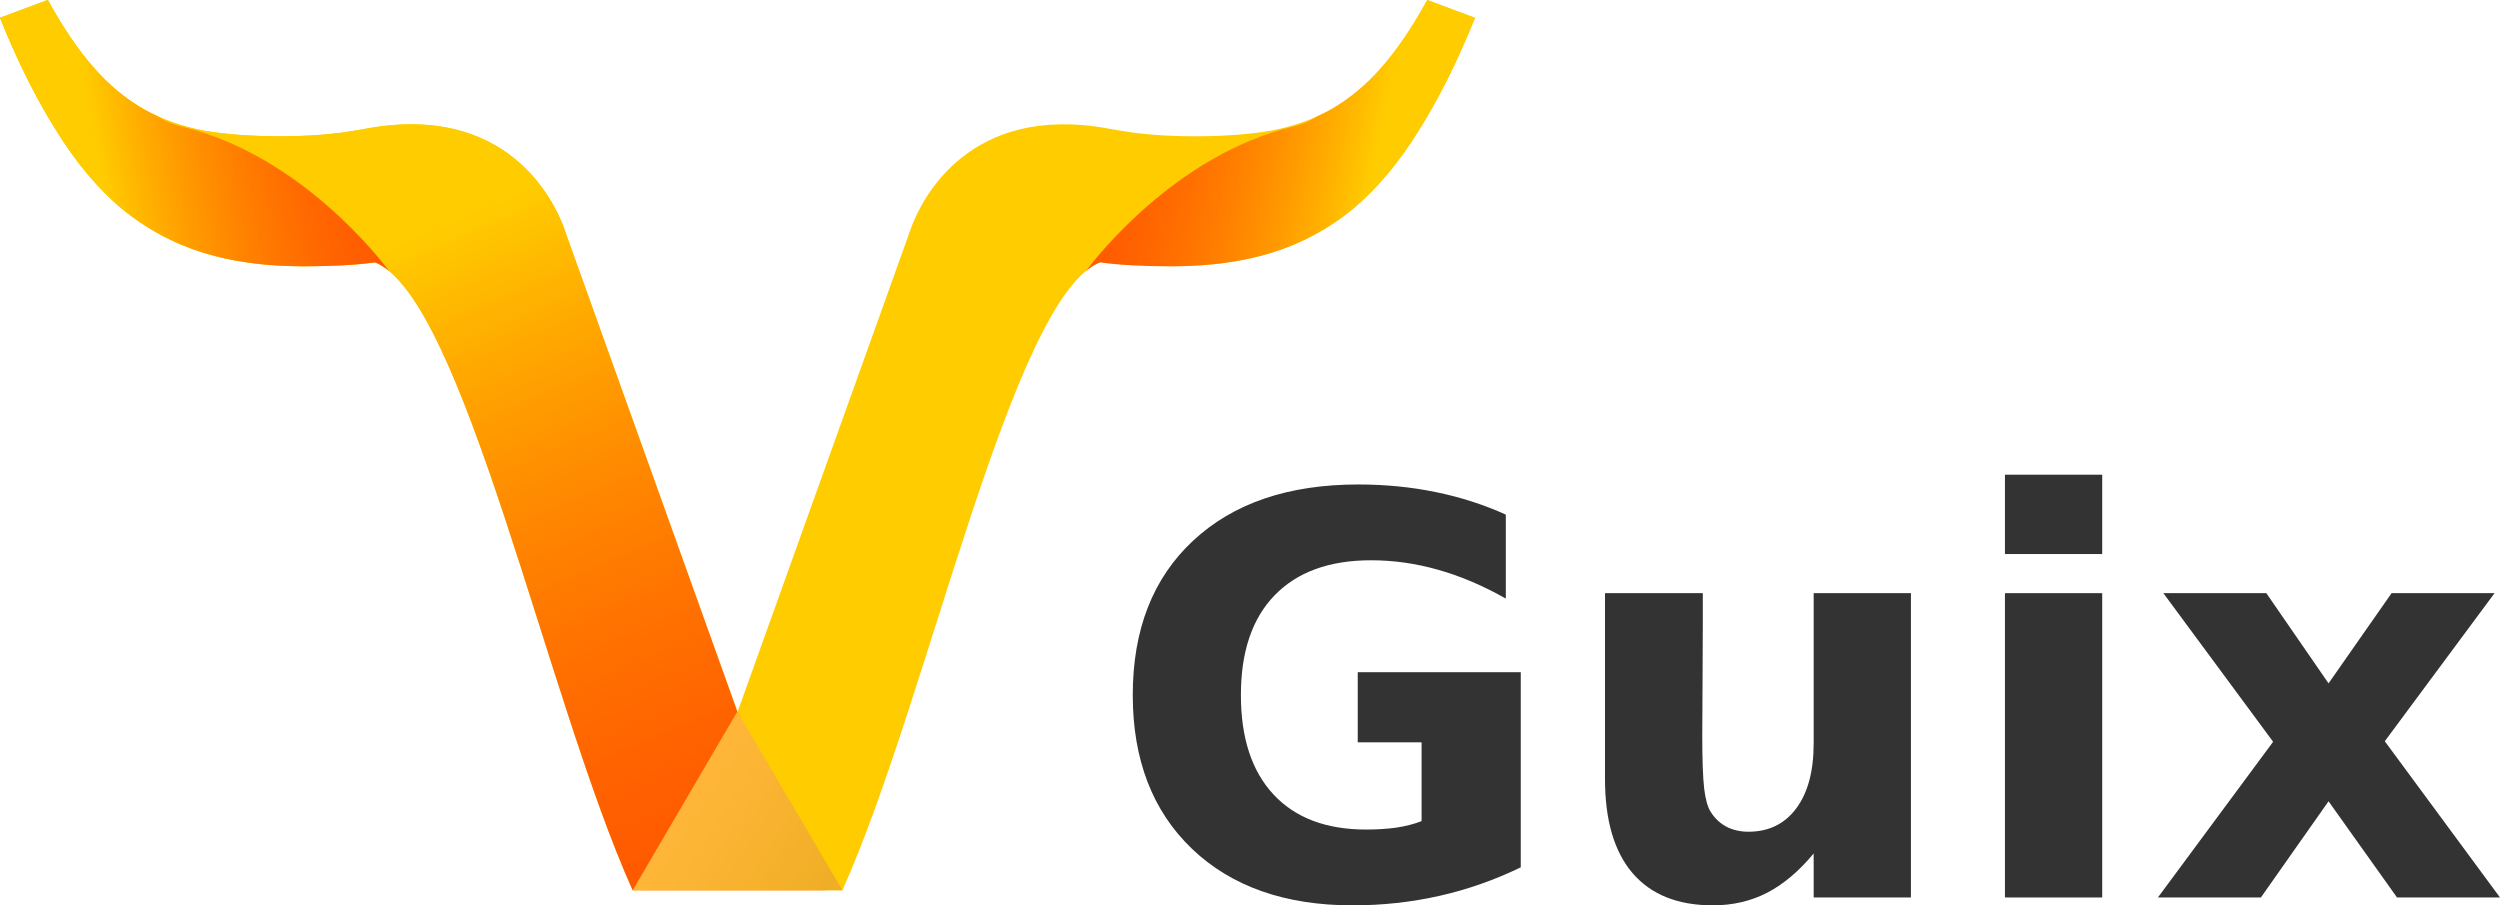 <svg xmlns="http://www.w3.org/2000/svg" xmlns:svg="http://www.w3.org/2000/svg" xmlns:xlink="http://www.w3.org/1999/xlink" id="svg3338" width="472.024" height="170.94" version="1.1" viewBox="0 0 442.522 160.257"><defs id="defs3344"><linearGradient id="linearGradient3936" x1="142.969" x2="176.605" y1="63.656" y2="70.667" gradientTransform="matrix(1.487,0,0,1.487,1284.806,-24.051)" gradientUnits="userSpaceOnUse" xlink:href="#linearGradient4702-3"/><linearGradient id="linearGradient4702-3"><stop style="stop-color:red;stop-opacity:.584" id="stop4704-1" offset="0"/><stop style="stop-color:#fc0;stop-opacity:1" id="stop4706-8" offset="1"/></linearGradient><linearGradient id="linearGradient3932" x1="113.515" x2="78" y1="1004.803" y2="922.072" gradientTransform="matrix(1.487,0,0,1.487,1284.758,-1291.888)" gradientUnits="userSpaceOnUse" xlink:href="#linearGradient4702-3"/><linearGradient id="linearGradient3929" x1="108.088" x2="80.655" y1="1025.709" y2="1043.709" gradientTransform="matrix(-0.833,0,0,0.833,1519.461,-667.626)" gradientUnits="userSpaceOnUse" xlink:href="#linearGradient4696-5"/><linearGradient id="linearGradient4696-5"><stop style="stop-color:#ffb638;stop-opacity:1" id="stop4698-6" offset="0"/><stop style="stop-color:#f0ae26;stop-opacity:1" id="stop4700-2" offset="1"/></linearGradient><linearGradient id="linearGradient3926" x1="142.969" x2="177.043" y1="63.656" y2="69.791" gradientTransform="matrix(-1.487,0,0,1.487,1586.895,-24.051)" gradientUnits="userSpaceOnUse" xlink:href="#linearGradient4702-3"/></defs><g id="g3398" transform="translate(-1305.303,-46.601)"><g id="g3122" transform="translate(1285.85,-737.486)"><path id="path3240" d="m 288.641,937.61 c -4.617,2.244 -9.411,3.928 -14.38,5.05 -4.97,1.122 -10.1,1.683 -15.39,1.683 -11.96,0 -21.434,-3.335 -28.424,-10.004 -6.99,-6.701 -10.485,-15.775 -10.485,-27.222 0,-11.575 3.559,-20.681 10.677,-27.318 7.118,-6.637 16.865,-9.956 29.242,-9.956 4.777,8e-5 9.346,0.449 13.707,1.347 4.393,0.898 8.529,2.228 12.409,3.992 v 14.861 c -4.008,-2.276 -8,-3.976 -11.976,-5.098 -3.944,-1.122 -7.904,-1.683 -11.879,-1.683 -7.375,8e-5 -13.066,2.068 -17.074,6.204 -3.976,4.104 -5.964,9.988 -5.964,17.651 -3e-5,7.599 1.924,13.467 5.771,17.603 3.848,4.136 9.314,6.204 16.4,6.204 1.924,0 3.703,-0.113 5.339,-0.337 1.667,-0.257 3.158,-0.641 4.473,-1.154 v -13.948 h -11.302 v -12.408 h 28.857 v 34.532" style="font-style:normal;font-weight:700;font-size:67.203px;line-height:125%;font-family:Sans;-inkscape-font-specification:'Sans Bold';letter-spacing:0;word-spacing:0;fill:#333;fill-opacity:1;stroke:none;stroke-width:1.466"/><path id="path3242" d="m 303.551,921.979 v -32.897 h 17.314 v 5.387 c -3e-5,2.918 -0.016,6.589 -0.048,11.014 -0.032,4.393 -0.048,7.327 -0.048,8.801 -3e-5,4.328 0.112,7.455 0.337,9.379 0.224,1.892 0.609,3.27 1.154,4.136 0.705,1.122 1.619,1.988 2.741,2.597 1.154,0.609 2.469,0.914 3.944,0.914 3.591,0 6.413,-1.379 8.465,-4.136 2.052,-2.757 3.078,-6.589 3.078,-11.495 v -26.597 h 17.218 v 53.866 h -17.218 v -7.791 c -2.597,3.142 -5.355,5.467 -8.272,6.974 -2.886,1.475 -6.076,2.212 -9.571,2.212 -6.22,0 -10.966,-1.908 -14.236,-5.723 -3.238,-3.816 -4.858,-9.363 -4.858,-16.641" style="font-style:normal;font-weight:700;font-size:67.203px;line-height:125%;font-family:Sans;-inkscape-font-specification:'Sans Bold';letter-spacing:0;word-spacing:0;fill:#333;fill-opacity:1;stroke:none;stroke-width:1.466"/><path id="path3244" d="m 374.346,889.082 h 17.218 v 53.866 h -17.218 v -53.866 m 0,-20.969 h 17.218 v 14.044 h -17.218 v -14.044" style="font-style:normal;font-weight:700;font-size:67.203px;line-height:125%;font-family:Sans;-inkscape-font-specification:'Sans Bold';letter-spacing:0;word-spacing:0;fill:#333;fill-opacity:1;stroke:none;stroke-width:1.466"/><path id="path3246" d="m 421.816,915.39 -19.43,-26.308 h 18.228 l 11.014,15.968 11.158,-15.968 h 18.228 l -19.43,26.212 20.392,27.655 h -18.228 l -12.12,-17.026 -11.976,17.026 h -18.228 l 20.392,-27.558" style="font-style:normal;font-weight:700;font-size:67.203px;line-height:125%;font-family:Sans;-inkscape-font-specification:'Sans Bold';letter-spacing:0;word-spacing:0;fill:#333;fill-opacity:1;stroke:none;stroke-width:1.466"/></g><path style="font-style:normal;font-weight:700;font-size:144px;line-height:125%;font-family:Sans;-inkscape-font-specification:'Sans Bold';letter-spacing:0;word-spacing:0;fill:#fc0;fill-opacity:1;stroke:none" id="path3143" d="m 1557.937,46.602 c -2.683,4.903 -5.406,8.894 -8.181,12.039 -2.683,3.053 -5.641,5.494 -8.878,7.344 -3.145,1.758 -6.713,3.025 -10.691,3.765 -3.885,0.648 -8.346,0.976 -13.433,0.976 -3.753,0 -7.126,-0.192 -10.087,-0.558 -0.012,0 -0.034,0 -0.047,0 -0.375,-0.027 -1.151,-0.153 -1.952,-0.279 -0.844,-0.132 -1.707,-0.26 -3.068,-0.511 -24.942,-4.615 -33.214,12.7 -35.001,17.477 -0.28,0.748 -0.418,1.208 -0.418,1.208 l -30.307,84.505 -18.593,31.608 h 37.139 c 15.254,-33.963 29.918,-104.876 45.599,-111.14 3.399,0.475 7.612,0.697 12.69,0.697 6.66,0 12.623,-0.798 17.896,-2.463 5.273,-1.665 10.015,-4.248 14.27,-7.763 4.255,-3.607 8.105,-8.209 11.528,-13.759 3.515,-5.55 6.849,-12.217 9.994,-19.987 l -8.46,-3.161 z"/><path style="font-style:normal;font-weight:700;font-size:144px;line-height:125%;font-family:Sans;-inkscape-font-specification:'Sans Bold';letter-spacing:0;word-spacing:0;fill:url(#linearGradient3936);fill-opacity:1;stroke:none" id="path3145" d="m 1557.936,46.606 c -2.683,4.903 -5.406,8.889 -8.181,12.033 -2.682,3.053 -5.642,5.495 -8.879,7.345 -0.779,0.435 -1.582,0.835 -2.413,1.21 -0.01,0.003 -0.014,0.011 -0.022,0.014 -1.046,0.735 -2.39,1.366 -4.213,1.8 -21.021,5.005 -35.339,23.738 -36.684,25.55 0.61,-0.501 1.224,-0.911 1.836,-1.224 0.092,-0.049 0.181,-0.093 0.274,-0.137 0.015,-0.007 0.029,-0.015 0.043,-0.022 0.107,-0.05 0.217,-0.094 0.324,-0.137 3.399,0.475 7.611,0.699 12.689,0.699 6.66,0 12.623,-0.805 17.895,-2.47 5.272,-1.665 10.011,-4.241 14.266,-7.756 4.255,-3.607 8.107,-8.212 11.529,-13.762 3.515,-5.55 6.85,-12.221 9.995,-19.991 l -8.462,-3.154 z"/><path style="font-style:normal;font-weight:700;font-size:144px;line-height:125%;font-family:Sans;-inkscape-font-specification:'Sans Bold';letter-spacing:0;word-spacing:0;fill:#fc0;fill-opacity:1;stroke:none" id="path3147" d="m 1313.764,46.602 c 2.683,4.903 5.406,8.894 8.181,12.039 2.683,3.053 5.641,5.494 8.878,7.344 3.145,1.758 6.713,3.025 10.691,3.765 3.885,0.648 8.346,0.976 13.433,0.976 3.753,0 7.126,-0.192 10.087,-0.558 0.012,0 0.035,0 0.047,0 0.375,-0.027 1.151,-0.153 1.952,-0.279 0.844,-0.132 1.707,-0.26 3.068,-0.511 24.942,-4.615 33.214,12.7 35.001,17.477 0.28,0.748 0.418,1.208 0.418,1.208 l 30.307,84.505 18.593,31.608 h -37.139 c -15.254,-33.963 -29.918,-104.876 -45.599,-111.14 -3.399,0.475 -7.612,0.697 -12.69,0.697 -6.66,0 -12.623,-0.798 -17.896,-2.463 -5.273,-1.665 -10.015,-4.248 -14.27,-7.763 -4.255,-3.607 -8.105,-8.209 -11.528,-13.759 -3.515,-5.55 -6.849,-12.217 -9.994,-19.987 l 8.46,-3.161 z"/><path id="path3149" d="m 1313.763,46.601 c 2.683,4.903 5.406,8.894 8.181,12.039 2.683,3.053 5.641,5.494 8.878,7.344 3.145,1.758 6.713,3.025 10.691,3.765 3.885,0.648 8.346,0.976 13.433,0.976 3.753,0 7.126,-0.192 10.087,-0.558 0.012,0 0.035,0 0.047,0 0.375,-0.027 1.151,-0.153 1.952,-0.279 0.844,-0.132 1.707,-0.26 3.068,-0.511 24.942,-4.615 33.214,12.7 35.001,17.477 0.28,0.748 0.418,1.208 0.418,1.208 l 30.307,84.505 15.618,31.608 h -34.165 c -15.254,-33.963 -29.918,-104.876 -45.599,-111.14 -3.399,0.475 -7.612,0.697 -12.69,0.697 -6.66,0 -12.623,-0.798 -17.896,-2.463 -5.273,-1.665 -10.015,-4.248 -14.27,-7.763 -4.255,-3.607 -8.105,-8.209 -11.528,-13.759 -3.515,-5.55 -6.849,-12.217 -9.994,-19.987 l 8.46,-3.161 z" style="font-style:normal;font-weight:700;font-size:144px;line-height:125%;font-family:Sans;-inkscape-font-specification:'Sans Bold';letter-spacing:0;word-spacing:0;fill:url(#linearGradient3932);fill-opacity:1;stroke:none"/><path id="path3151" d="m 1435.819,172.557 -18.52,31.621 h 37.121" style="font-style:normal;font-weight:700;font-size:144px;line-height:125%;font-family:Sans;-inkscape-font-specification:'Sans Bold';letter-spacing:0;word-spacing:0;fill:url(#linearGradient3929);fill-opacity:1;stroke:none"/><path style="font-style:normal;font-weight:700;font-size:144px;line-height:125%;font-family:Sans;-inkscape-font-specification:'Sans Bold';letter-spacing:0;word-spacing:0;fill:url(#linearGradient3926);fill-opacity:1;stroke:none" id="path3154" d="m 1313.767,46.606 -8.462,3.154 c 0.983,2.428 1.984,4.751 3.003,6.964 0.204,0.442 0.407,0.877 0.612,1.311 8e-4,0.002 -8e-4,0.006 0,0.007 0.204,0.432 0.413,0.859 0.619,1.282 0.069,0.141 0.14,0.278 0.209,0.418 0.345,0.703 0.688,1.402 1.037,2.081 0,0.003 0.01,0.004 0.01,0.007 0.208,0.405 0.417,0.806 0.626,1.203 0.845,1.599 1.702,3.128 2.571,4.587 0.217,0.364 0.43,0.717 0.648,1.073 0.085,0.138 0.167,0.274 0.252,0.41 0.135,0.217 0.275,0.434 0.41,0.648 0.214,0.347 0.424,0.69 0.641,1.03 0.346,0.541 0.704,1.07 1.059,1.591 0.09,0.132 0.176,0.266 0.267,0.396 0.225,0.326 0.449,0.646 0.677,0.965 0.454,0.634 0.915,1.254 1.383,1.858 0.234,0.302 0.469,0.599 0.706,0.893 0.474,0.589 0.953,1.163 1.44,1.721 0.369,0.423 0.747,0.84 1.123,1.246 0.119,0.128 0.24,0.255 0.36,0.382 0.501,0.529 1.006,1.043 1.52,1.541 0.256,0.249 0.511,0.494 0.771,0.735 0.261,0.242 0.521,0.479 0.785,0.713 0.263,0.233 0.526,0.459 0.792,0.684 0.798,0.659 1.616,1.286 2.448,1.88 2.22,1.583 4.563,2.934 7.036,4.054 0.309,0.14 0.616,0.278 0.929,0.41 0.628,0.267 1.264,0.519 1.908,0.756 0.321,0.118 0.64,0.227 0.965,0.338 0.325,0.111 0.657,0.22 0.987,0.324 0.33,0.104 0.659,0.205 0.994,0.302 0.67,0.195 1.354,0.379 2.045,0.547 0.346,0.084 0.693,0.16 1.044,0.238 0.351,0.077 0.702,0.153 1.059,0.223 0.359,0.071 0.716,0.137 1.08,0.202 0.724,0.128 1.458,0.244 2.204,0.346 1.118,0.153 2.261,0.28 3.428,0.374 0.778,0.063 1.569,0.114 2.369,0.151 0.8,0.038 1.613,0.059 2.434,0.072 0.411,0.006 0.822,0.007 1.239,0.007 0.635,0 1.257,-2.1e-4 1.865,-0.007 1.216,-0.014 2.376,-0.044 3.485,-0.086 0.552,-0.021 1.094,-0.043 1.62,-0.072 0.528,-0.029 1.046,-0.065 1.548,-0.101 1.506,-0.109 2.895,-0.247 4.17,-0.425 0.107,0.043 0.217,0.087 0.324,0.137 0.015,0.006 0.028,0.015 0.043,0.022 0.092,0.044 0.181,0.088 0.274,0.137 0.613,0.314 1.226,0.722 1.836,1.224 -1.342,-1.809 -15.66,-20.545 -36.684,-25.55 -1.823,-0.434 -3.167,-1.065 -4.213,-1.8 -0.01,-0.003 -0.014,-0.011 -0.022,-0.014 -0.829,-0.374 -1.635,-0.776 -2.413,-1.21 0,-8e-4 -0.01,7.9e-4 -0.01,0 -0.201,-0.115 -0.399,-0.234 -0.598,-0.353 0,-8e-4 -0.01,8e-4 -0.01,0 -0.2,-0.12 -0.393,-0.242 -0.591,-0.367 -0.398,-0.251 -0.792,-0.508 -1.181,-0.778 -0.194,-0.134 -0.385,-0.272 -0.576,-0.41 -0.386,-0.28 -0.761,-0.566 -1.138,-0.864 -0.187,-0.148 -0.37,-0.294 -0.554,-0.446 -0.186,-0.154 -0.37,-0.309 -0.554,-0.468 -0.183,-0.158 -0.359,-0.32 -0.54,-0.482 -0.903,-0.812 -1.78,-1.677 -2.628,-2.607 -0.17,-0.186 -0.344,-0.378 -0.511,-0.569 -0.617,-0.699 -1.232,-1.442 -1.844,-2.225 -0.076,-0.098 -0.147,-0.196 -0.223,-0.295 -0.172,-0.223 -0.347,-0.447 -0.518,-0.677 -0.857,-1.15 -1.708,-2.387 -2.557,-3.709 -0.339,-0.529 -0.677,-1.071 -1.015,-1.628 -0.169,-0.278 -0.335,-0.557 -0.504,-0.843 -0.504,-0.853 -1.011,-1.741 -1.512,-2.657 z"/></g></svg>